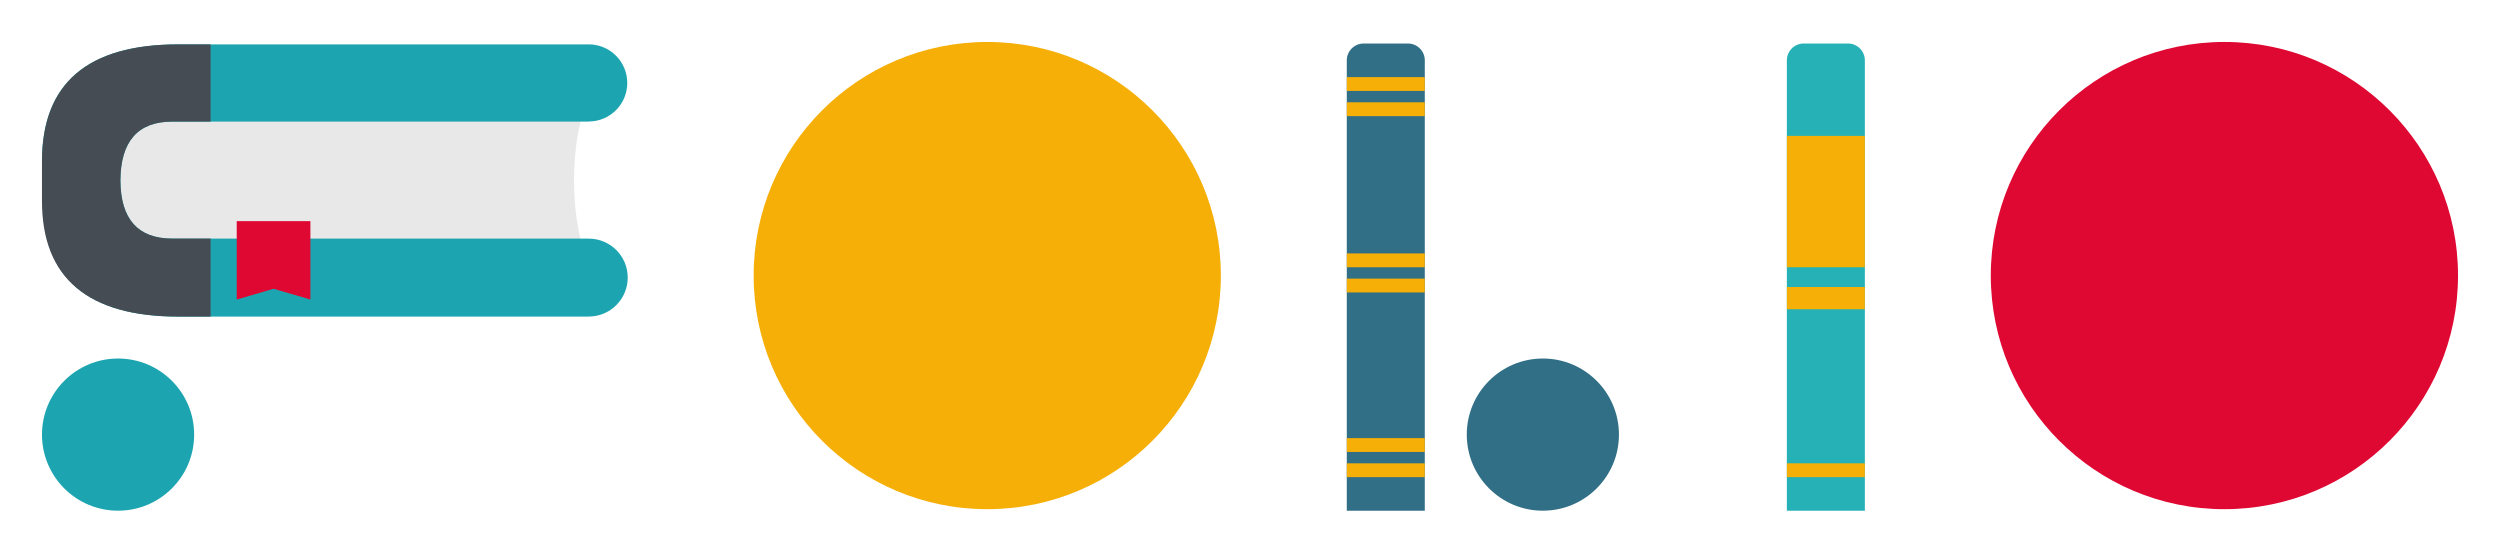<?xml version="1.0" encoding="utf-8"?>
<!-- Generator: Adobe Illustrator 16.0.4, SVG Export Plug-In . SVG Version: 6.00 Build 0)  -->
<!DOCTYPE svg PUBLIC "-//W3C//DTD SVG 1.1//EN" "http://www.w3.org/Graphics/SVG/1.1/DTD/svg11.dtd">
<svg version="1.1" id="Layer_1" xmlns="http://www.w3.org/2000/svg" xmlns:xlink="http://www.w3.org/1999/xlink" x="0px" y="0px"
	 width="297.77px" height="65.83px" viewBox="0 0 297.77 65.83" enable-background="new 0 0 297.77 65.83" xml:space="preserve">
<g>
	<g>
		<path fill="#26B1B6" d="M220.121,5.184h-5.291c-1.1,0-2,0.9-2,2v53.648h9.291V7.184C222.121,6.084,221.22,5.184,220.121,5.184z"/>
		<path fill="#F5AF07" d="M212.83,16.184h9.291v15.648h-9.291V16.184z"/>
		<path fill="#F5AF07" d="M212.83,34.184h9.291v2.648h-9.291V34.184z"/>
		<path fill="#F5AF07" d="M212.83,55.184h9.291v1.648h-9.291V55.184z"/>
	</g>
	<g>
		<path fill="#E8E8E8" d="M71.095,32.939c-3.375,0-59.792,0-59.792,0V10.246c0,0,56.167,0,59.792,0
			C67.47,14.358,67.47,28.483,71.095,32.939z"/>
		<path fill="#1CA5B0" d="M70.126,28.422v-0.004H35.38h-6.131h-8.733c-4.088,0-6.147-2.307-6.178-6.921
			c0.031-4.676,2.09-7.015,6.178-7.015h6.317h43.293v-0.011c2.533-0.004,4.586-2.059,4.586-4.593c0-2.537-2.057-4.594-4.594-4.594
			c-0.029,0-0.056,0.008-0.085,0.009V5.286H37.517H21.259C10.42,5.286,5,9.931,5,19.221l0.093,4.738
			c0,9.167,5.388,13.75,16.165,13.75h48.867v-0.006c2.563,0,4.641-2.078,4.641-4.641S72.689,28.422,70.126,28.422z"/>
		<path fill="#454C53" d="M25.083,28.418h-4.567c-4.088,0-6.147-2.307-6.178-6.921c0.031-4.676,2.09-7.015,6.178-7.015h4.567V5.286
			h-3.824C10.42,5.286,5,9.931,5,19.221l0,4.738c0,9.167,5.482,13.75,16.259,13.75h3.824V28.418z"/>
		<polygon fill="#DF0832" points="28.196,35.677 32.583,34.395 36.971,35.677 36.971,31.008 36.971,26.34 32.583,26.34 
			28.196,26.34 28.196,31.008 		"/>
		<circle fill="#1CA5B0" cx="14.063" cy="51.765" r="9.063"/>
	</g>
	<circle fill="#F5AF07" cx="117.59" cy="32.823" r="27.824"/>
	<circle fill="#DF0832" cx="264.945" cy="32.822" r="27.825"/>
	<g>
		<circle fill="#316F86" cx="183.767" cy="51.765" r="9.063"/>
		<path fill="#316F86" d="M167.705,5.184h-5.291c-1.1,0-2,0.9-2,2v53.648h9.291V7.184C169.705,6.084,168.804,5.184,167.705,5.184z"
			/>
		<path fill="#F5AF07" d="M160.414,55.184h9.291v1.648h-9.291V55.184z"/>
		<path fill="#F5AF07" d="M160.414,52.184h9.291v1.648h-9.291V52.184z"/>
		<path fill="#F5AF07" d="M160.414,12.184h9.291v1.648h-9.291V12.184z"/>
		<path fill="#F5AF07" d="M160.414,9.184h9.291v1.648h-9.291V9.184z"/>
		<path fill="#F5AF07" d="M160.414,33.184h9.291v1.648h-9.291V33.184z"/>
		<path fill="#F5AF07" d="M160.414,30.184h9.291v1.648h-9.291V30.184z"/>
	</g>
</g>
</svg>

